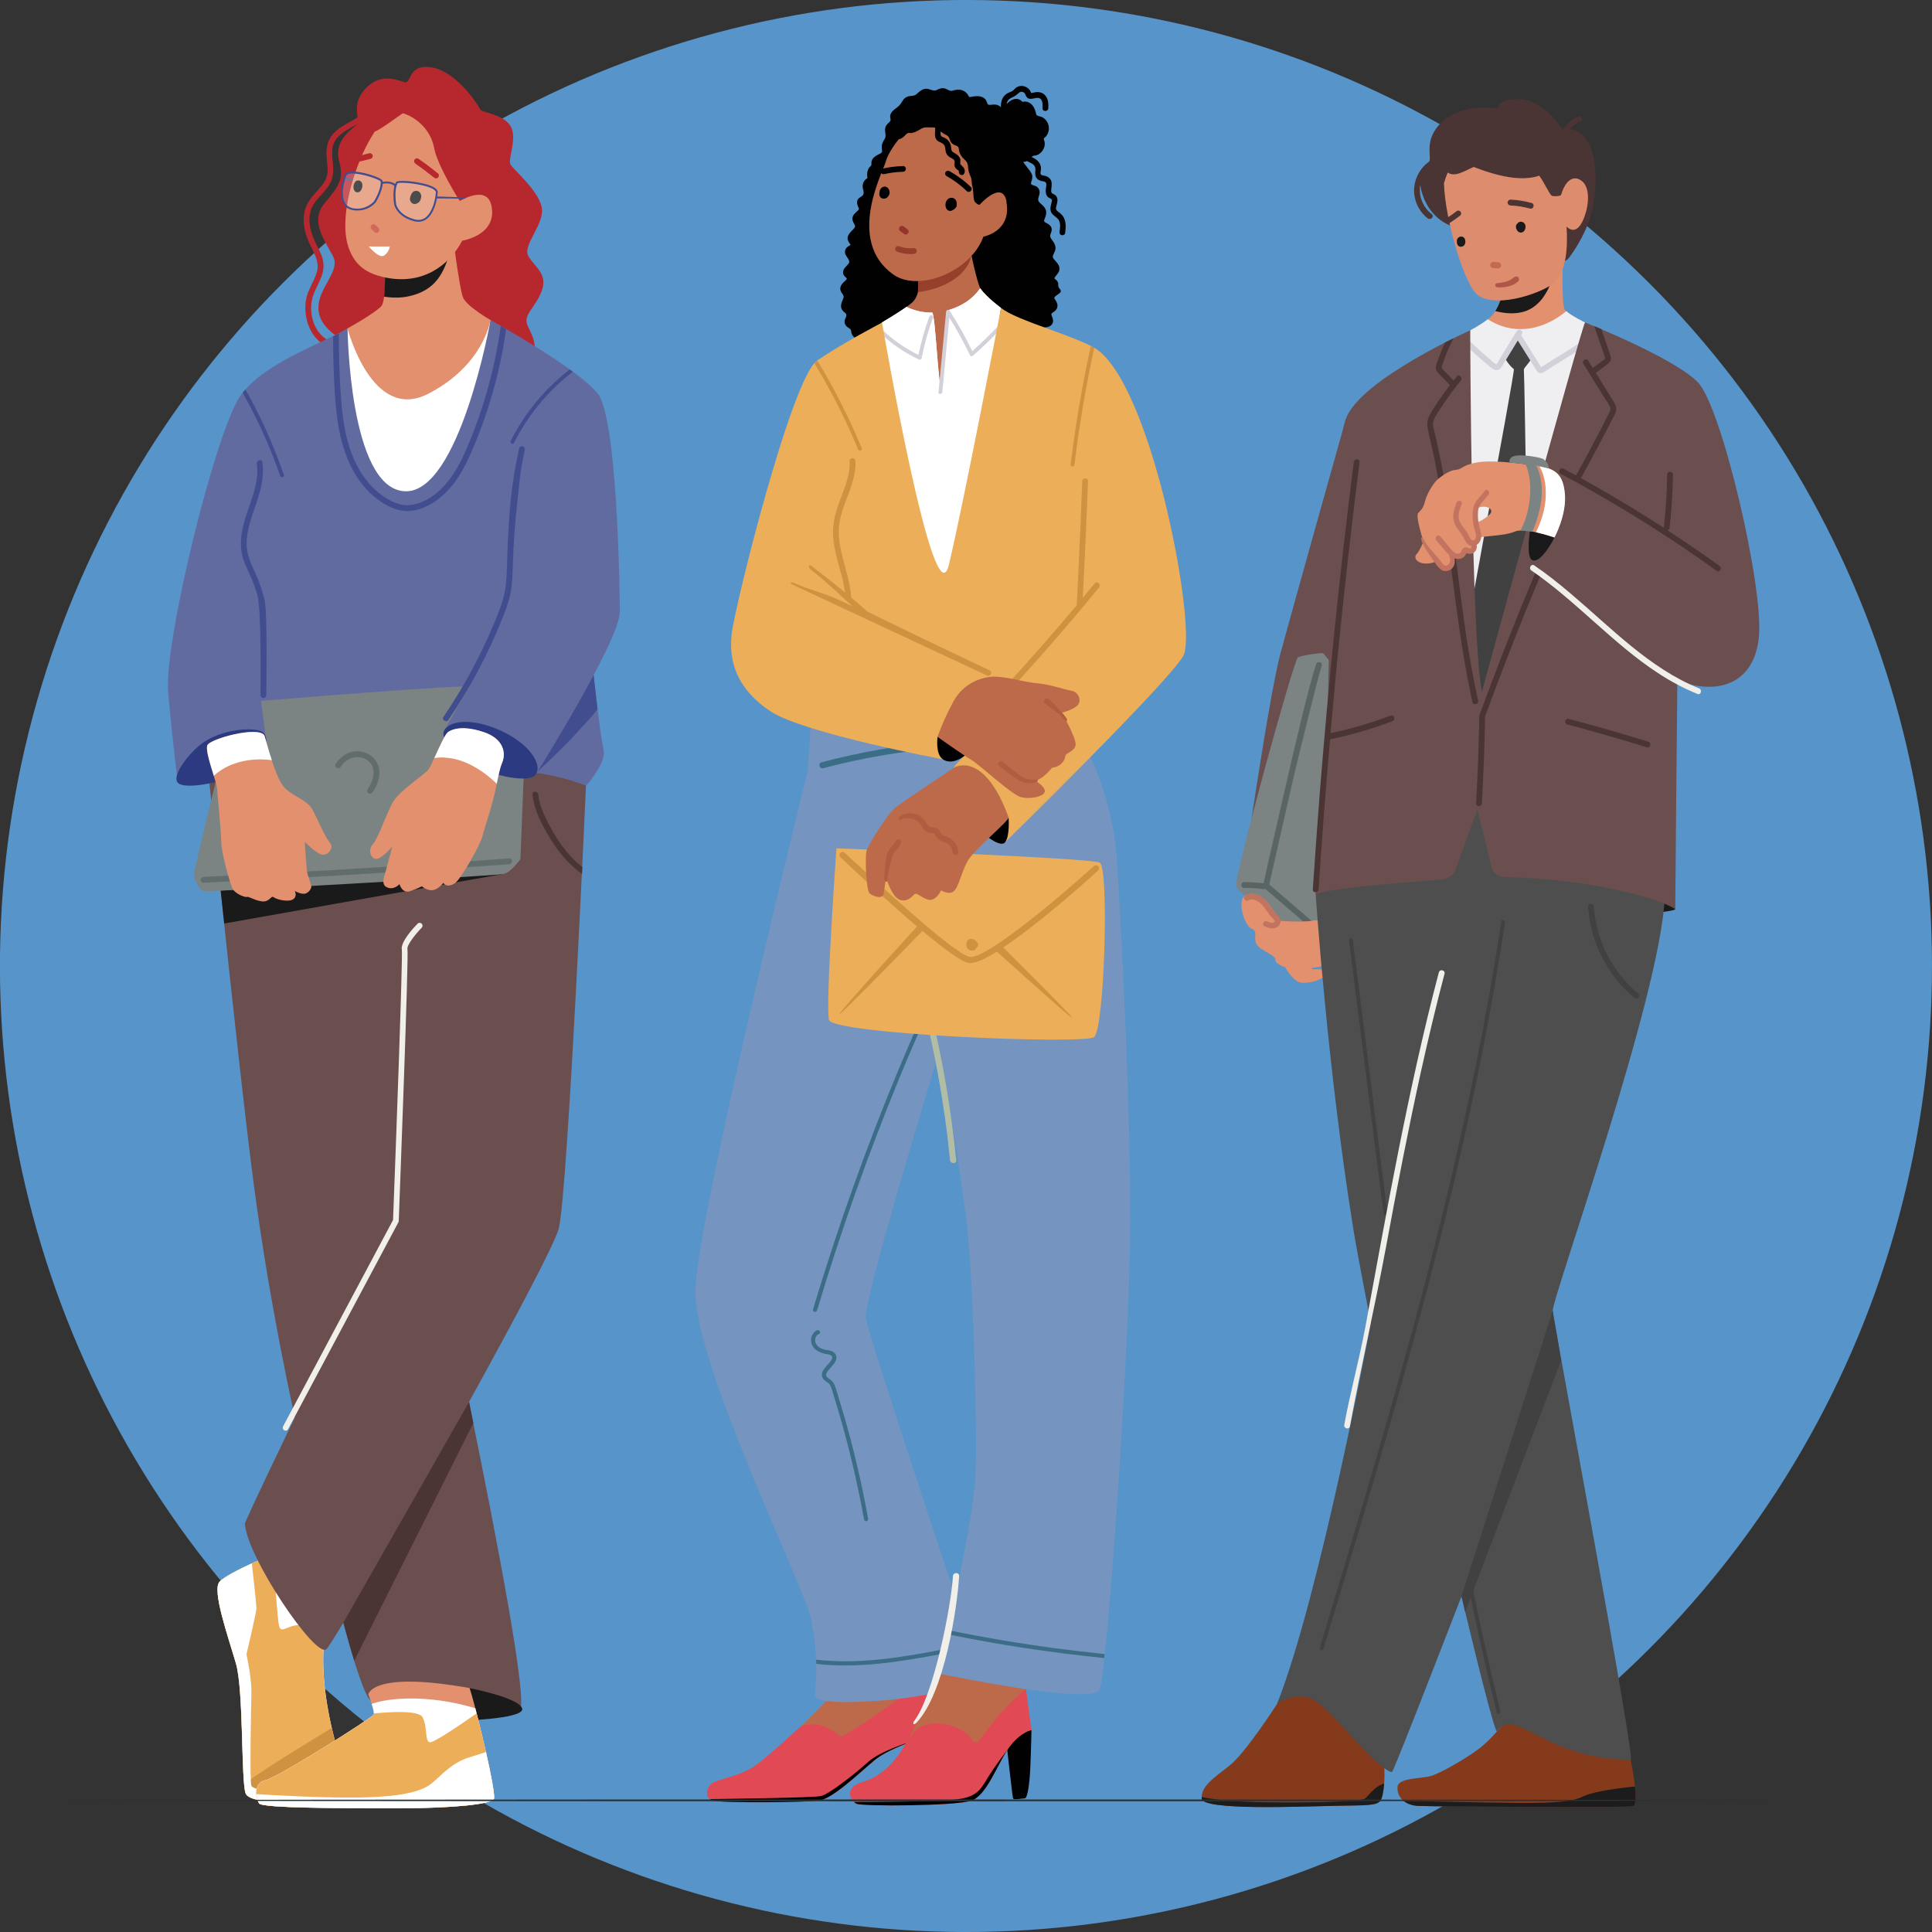 <?xml version="1.0" encoding="UTF-8"?>
<svg id="Layer_2" data-name="Layer 2" xmlns="http://www.w3.org/2000/svg" viewBox="0 0 231.02 231.02">
  <rect x="0" y="0" width="231.02" height="231.02" fill="#333333" stroke="none"/>
  <defs>
    <style>
      .cls-1 {
        opacity: .22;
      }

      .cls-2 {
        fill: #626ba0;
      }

      .cls-2, .cls-3, .cls-4, .cls-5, .cls-6, .cls-7, .cls-8, .cls-9, .cls-10, .cls-11, .cls-12, .cls-13, .cls-14, .cls-15, .cls-16, .cls-17, .cls-18, .cls-19, .cls-20, .cls-21, .cls-22, .cls-23, .cls-24, .cls-25, .cls-26, .cls-27, .cls-28, .cls-29, .cls-30, .cls-31, .cls-32, .cls-33, .cls-34, .cls-35, .cls-36, .cls-37, .cls-38, .cls-39, .cls-40 {
        stroke-width: 0px;
      }

      .cls-3 {
        fill: #4a3434;
      }

      .cls-4 {
        fill: #616c6c;
      }

      .cls-5 {
        fill: #7595c0;
      }

      .cls-6 {
        fill: #4e4e4e;
      }

      .cls-7 {
        fill: #7b8383;
      }

      .cls-8 {
        fill: #263238;
      }

      .cls-9 {
        fill: #2c3b81;
      }

      .cls-10 {
        fill: #4b3434;
      }

      .cls-11 {
        fill: #963f2b;
      }

      .cls-12 {
        fill: #96332c;
      }

      .cls-13 {
        fill: #953e2b;
      }

      .cls-14 {
        fill: #3c6d87;
      }

      .cls-15 {
        fill: #596464;
      }

      .cls-16 {
        fill: #5794c9;
      }

      .cls-17 {
        fill: #1a1a1a;
      }

      .cls-18 {
        fill: #1c1c1c;
      }

      .cls-19 {
        fill: #414141;
      }

      .cls-20 {
        fill: #414d8e;
      }

      .cls-21 {
        fill: #d2685a;
      }

      .cls-22 {
        fill: #de8c6e;
      }

      .cls-23 {
        fill: #e2906e;
      }

      .cls-24 {
        fill: #e14954;
      }

      .cls-25 {
        fill: #d3d0da;
      }

      .cls-26 {
        fill: #bd6a4a;
      }

      .cls-27 {
        fill: #af5747;
      }

      .cls-28 {
        fill: #af5c41;
      }

      .cls-29 {
        fill: #b1bda4;
      }

      .cls-30 {
        fill: #ce9241;
      }

      .cls-31 {
        fill: #c36b51;
      }

      .cls-32 {
        fill: #c37461;
      }

      .cls-33 {
        fill: #b6282e;
      }

      .cls-34 {
        fill: #853a1c;
      }

      .cls-35 {
        fill: #6b4f4f;
      }

      .cls-36 {
        fill: #fff;
      }

      .cls-37 {
        fill: #efeff1;
      }

      .cls-38 {
        fill: #edae59;
      }

      .cls-39 {
        fill: #f0efe9;
      }

      .cls-40 {
        fill: #010101;
      }
    </style>
  </defs>
  <g id="Layer_1-2" data-name="Layer 1">
    <circle class="cls-16" cx="115.51" cy="115.51" r="115.51" transform="translate(-47.85 115.51) rotate(-45)"/>
    <g>
      <path class="cls-36" d="m31.7,186.24s-4.5,1.88-5.44,2.89c-.94,1.02,1.01,6.52,1.96,9.79.94,3.27.59,14.18,1.17,15.56.58,1.38,8.06,1.31,10.74.8s1.28-3.12.93-3.92c-.35-.8-2.82-8.13-2.35-14.51l4.17-7.76-7.38-7.71-3.8,4.86Z"/>
      <path class="cls-38" d="m38.71,196.85l.55-1.03c-.66-.52-1.53-1.07-2.51-1.36-2.11-.63-3.05,1.1-3.37,0-.23-.8-.42-5.59-.96-9.14l-.73.93s-4.5,1.88-5.44,2.89c-.94,1.02,1.01,6.52,1.96,9.79.94,3.27.59,14.18,1.17,15.56s8.06,1.31,10.74.8,1.28-3.12.93-3.92c-.35-.8-2.82-8.13-2.35-14.51Z"/>
      <path class="cls-30" d="m39.67,206.62c-3.53,2.17-7.1,4.3-10.49,6.68.05.56.12.97.2,1.17.58,1.38,8.06,1.31,10.74.8s1.28-3.12.93-3.92c-.17-.38-.81-2.22-1.39-4.74Z"/>
      <path class="cls-36" d="m35.9,214.37c-4.42-.12-5.63-.47-5.84-.83-.21-.35-.05-9.14,0-11.02.05-1.88-.59-4.7-.59-4.7,0,0,1.17-4.93,1.19-5.48.01-.55-.55-5.4-.55-5.4-1.39.64-3.28,1.57-3.85,2.19-.94,1.02,1.01,6.52,1.96,9.79.94,3.27.59,14.18,1.17,15.56s8.06,1.31,10.74.8c1.03-.2,1.46-.7,1.57-1.3-1.16.21-3.14.46-5.8.39Z"/>
    </g>
    <path class="cls-35" d="m70.08,93.95l-.32-5.96-45.5-4.54h-.27s4.44,43.75,6.34,58.05c.82,6.19,2.21,15.42,4.92,28-5.36,11.1-5.97,12.66-5.97,12.66.21,3.99,8.48,16.21,9.75,15.04.19-.18.92-1.32,2.02-3.16,1.42,5.25,2.6,8.79,3.26,9.27,2.62,1.88,15.87,2.11,17.82,1.17,1.1-.53-2.6-19.95-6.05-36.84,5.48-9.92,10.27-18.94,10.73-20.72,1.09-4.23,3.26-52.97,3.26-52.97Z"/>
    <polygon class="cls-17" points="26.81 110.43 60.24 104.49 26.39 106.49 26.81 110.43"/>
    <path class="cls-3" d="m42.36,198.59l14.24-28.43c-.17-.84-.34-1.68-.51-2.52l-15.03,26.39c.46,1.72.9,3.25,1.3,4.55Z"/>
    <path class="cls-39" d="m34.15,171.07c-.05,0-.11-.01-.16-.04-.17-.09-.23-.3-.14-.47l13.15-24.68c.34-8.77,1.17-31.43,1.05-32.31-.19-.92,1.39-2.62,1.88-3.12.13-.14.35-.14.49,0,.14.13.14.35,0,.49-.88.9-1.78,2.13-1.7,2.51.17.84-.92,29.31-1.04,32.55,0,.05-.02.1-.04.15l-13.19,24.74c-.06.12-.18.18-.3.18Z"/>
    <g>
      <path class="cls-17" d="m54.55,205.77l1.61-3.91s5.94,1.15,6.28,2.44c.34,1.29-7.89,1.48-7.89,1.48Z"/>
      <path class="cls-23" d="m44.05,202.62s.78,2.03.64,2.39c-.13.36-11.54,7.58-12.99,7.87-1.45.29-1.09,2.18-.73,2.76.36.58,10.09.58,16.76.58s10.96-.51,11.32-1.09c.36-.58-2.18-11.18-2.9-13.28-11.76-2.1-12.11.77-12.11.77Z"/>
      <path class="cls-36" d="m51.87,203.25c-1.56-.17-3.14-.21-4.71-.06-.92.09-1.84.25-2.72.55.17.54.32,1.1.25,1.27-.13.36-11.54,7.58-12.99,7.87-1.45.29-1.09,2.18-.73,2.76.36.58,10.09.58,16.76.58s10.96-.51,11.32-1.09c.28-.45-1.2-7-2.21-10.86-1.63-.49-3.3-.84-4.98-1.02Z"/>
      <path class="cls-38" d="m51.39,208.33c-.63-.15-.24-1.81-.86-2.99-.46-.86-3.97-.64-5.83-.45,0,.05,0,.1-.01.13-.13.36-11.54,7.58-12.99,7.87-1.45.29-1.09,2.18-.73,2.76.36.58,10.09.58,16.76.58s10.96-.51,11.32-1.09c.27-.43-1.06-6.37-2.06-10.26-1.95,1.37-5.18,3.56-5.61,3.46Z"/>
      <path class="cls-36" d="m59.06,215.13c.17-.28-.31-2.82-.94-5.63-.66.21-1.37.44-2.02.64-2.04.62-3.4,2.2-4.08,2.76-.68.56-1.71,1.95-9.14,2.04-4.41.05-10.23-.27-12.22-.41.03.45.17.88.32,1.11.36.58,10.09.58,16.76.58s10.96-.51,11.32-1.09Z"/>
    </g>
    <path class="cls-3" d="m65.37,98.06c-.47-.97-.9-1.98-1.01-3.06-.05-.44-.74-.44-.69,0,.2,1.88,1.15,3.68,2.13,5.28.91,1.49,2.03,2.87,3.41,3.94.13.1.26.19.39.28,0-.28.03-.55.04-.83-1.86-1.43-3.25-3.52-4.26-5.61Z"/>
    <g>
      <path class="cls-33" d="m42.51,41.38s-4-1.4-4.4-4.1c-.39-2.7,2.71-4.75,1.71-6.65s-2.74-4.15-1.08-6.23c1.66-2.08,2.45-2.8,1.82-5.09-.63-2.29,1.12-3.56,1.94-4.27.83-.71-.71-2.29,1.12-4.35,1.84-2.06,3.86-1.11,4.75-.87.89.24.34-2.29,3.34-1.74s5.54,4.59,5.7,4.99c.16.4,2.74.55,3.62,1.98.89,1.42-.33,3.96,0,4.59.33.63,3.24,3.01,3.73,5.06.48,2.06-2.37,4.6-1.57,5.94.79,1.34,2.36,2.13,1.57,4.19-.78,2.06-2.29,2.78-1.65,4.16s1.64,2.93-.37,5.2c-2.01,2.27-5.71.27-7.39.82-1.68.55-3.35,3.11-5.85,2.76-2.5-.35-1.75-2.31-3.25-2.76s-3.31.34-3.75-3.62Z"/>
      <path class="cls-33" d="m44.18,12.69c-.99,1.6-3.11,1.94-4.33,3.3-.77.86-.89,1.9-.78,3.02.06.63.18,1.3.04,1.93-.11.54-.42,1-.77,1.42-.76.89-1.63,1.67-1.91,2.86-.3,1.25-.01,2.56.49,3.71.51,1.18,1.36,2.28.96,3.63-.33,1.13-1.07,2.07-1.28,3.25-.38,2.16.47,4.68,2.56,5.64.4.18.75-.41.35-.6-1.76-.81-2.52-2.88-2.26-4.72.16-1.14.83-2.06,1.21-3.12.21-.57.28-1.17.18-1.77-.11-.63-.41-1.22-.7-1.79-.56-1.09-1.02-2.24-.93-3.5.04-.6.24-1.17.58-1.67.31-.45.71-.84,1.07-1.25.35-.39.69-.81.9-1.29.25-.56.31-1.16.28-1.77-.06-1.11-.38-2.29.31-3.27.55-.79,1.49-1.24,2.3-1.71.89-.51,1.78-1.08,2.33-1.97.23-.38-.36-.73-.6-.35Z"/>
      <path class="cls-2" d="m70.68,77.83s1.04,10.12,1.48,11.73c.44,1.61-2.07,4.39-2.07,4.39,0,0-5.49-2.36-12.59-1.76-7.1.59-24.45,1.76-24.45,1.76,0,0,14.37-14.93,14.82-15.08.44-.15,22.82-1.04,22.82-1.04Z"/>
      <path class="cls-20" d="m64.29,92.25c1.07-.95,3.61-3.43,4.56-4.5,1.19-1.33,1.66-1.72,2.6-2.95-.35-2.86-.68-6.03-.76-6.8-.35.81-.73,1.61-1.11,2.41-1.51,3.13-4.42,8.46-5.29,11.84Z"/>
      <path class="cls-7" d="m28.14,84.15s-5.06,19.91-4.95,20.57c.11.66.77,1.7,1.1,1.84s35.06-1.84,35.95-2.06c.89-.22,1.99-1.76,1.99-1.76,0,0,.8-20.68.95-22,.15-1.32-34.4.88-35.04,3.41Z"/>
      <path class="cls-4" d="m60.9,102.65c-4.76.35-9.52.67-14.28.97-4.74.3-9.49.58-14.23.83-2.69.14-5.37.28-8.06.41-.44.02-.44.71,0,.69,4.77-.23,9.53-.48,14.29-.76,4.74-.27,9.49-.57,14.23-.89,2.68-.18,5.37-.37,8.05-.56.44-.03.44-.72,0-.69Z"/>
      <path class="cls-4" d="m45,91.07c-.67-1.08-2.09-1.52-3.26-1.06-.67.26-1.22.73-1.6,1.34-.23.38.36.73.6.35.66-1.08,2.1-1.57,3.19-.8,1.21.86.74,2.48.02,3.49-.11.15-.03.38.12.47.17.1.36.03.47-.12.74-1.03,1.18-2.51.47-3.68Z"/>
      <polygon class="cls-36" points="38.11 56.64 40.09 41.13 41.55 39.27 58.65 38.28 58.65 49.59 56.09 62.28 38.11 56.64"/>
      <path class="cls-23" d="m41.55,39.27s3.08-1.69,4.02-2.63.29-9.85.29-9.85h8.11s.94,7.75,1.41,8.81c.47,1.06,3.27,2.67,3.27,2.67,0,0-.8,5.43-7.5,8.84s-9.6-7.85-9.6-7.85Z"/>
      <path class="cls-17" d="m45.94,35.48c.86.12,1.9.18,2.93-.05,3.38-.73,4.25-3,4.94-5.31.11-.36.31-.68.44-1.02-.17-1.31-.29-2.29-.29-2.29h-8.11s.39,5.54.08,8.68Z"/>
      <path class="cls-2" d="m21.26,93.6s-.6-4.73-1.15-10.78c-.55-6.05,5.77-31.63,8.7-35.59s9.81-6.16,12.75-7.97c0,0,.18,19.04,6.78,19.48,6.6.44,10.32-20.47,10.32-20.47,0,0,10.51,5.83,12.82,8.8,2.31,2.97,2.62,22.83,2.64,26.07.02,3.42-10.08,19.52-10.08,19.52l-10.79-5.52s2.53-4.54,2.84-4.98c.32-.44-24.87,1.65-24.87,1.65l.61,4.88-10.57,4.9Z"/>
      <path class="cls-9" d="m31.67,89.45s.53-1.31-.27-1.92c-.68-.51-4.2-.56-6.86,1.1-1.75,1.09-4.09,4.12-3.28,4.97s5.14,0,7.28-1.03c2.14-1.03,3.13-3.13,3.13-3.13Z"/>
      <path class="cls-9" d="m54.42,89.66s-2.07-1.46-1.18-2.51c.89-1.05,3.29-1.16,6.13,0,3.98,1.62,5.59,4.36,4.65,5.52-.94,1.16-7.34-.13-9.61-3.01Z"/>
      <path class="cls-23" d="m53.56,87.57s1.16-1.05,4.23-.03c2.39.79,2.79,2.49,2.21,3.78-.19.41-.39,1.32-.6,2.42-.44,2.35-1.54,5.49-1.7,6.21-.23,1.05-2.57,5.12-3.25,5.62-.67.5-1.26.34-1.43,0,0,0-.6.78-1.27.87-.67.09-1.31-.46-1.31-.46,0,0-.49.28-1.43.59-.94.3-1.24-.85-1.24-.85,0,0-.58.67-1.34.44-.76-.22-.64-.9-.42-1.61.22-.71.89-3.31.89-3.31,0,0-.98,1.16-1.7,1.43-.71.27-1.34-.89-.63-1.7.71-.8,1.61-3.66,2.41-5.05s3.8-3.31,4.24-3.89c.45-.58,1.75-3.99,2.33-4.47Z"/>
      <path class="cls-23" d="m31.62,87.97c.07.13,1.25,4.87,2.28,6.07,1.03,1.21,2.81,1.54,3.48,2.8.67,1.26,1.52,3.32,2.05,3.9s-.09,1.47-.8,1.47-2.19-1.56-2.19-1.56c0,0,.2,3.53.34,3.88.13.36.4,1.23.44,1.41.04.18-.13.66-.62.88-.49.22-1.35-.28-1.35-.28,0,0,.35.66-.23,1.01s-1.98,0-2.29-.26c-.31-.27-.47.56-1.32.5-.85-.06-1.69-.63-1.87-.54-.18.09-1.34-.32-1.7-.94-.36-.62-1.38-4.46-1.38-5.58s-.47-5.81-.52-6.52c-.04-.71-1.47-4.29-1.16-5.09.31-.8,6.21-2.37,6.83-1.16Z"/>
      <path class="cls-36" d="m53.13,90.59c1.89.08,3.65.98,5.12,2.12.4.31.78.65,1.15,1.01.21-1.09.42-2.01.6-2.42.59-1.29.19-2.99-2.21-3.78-3.07-1.02-4.23.03-4.23.03-.38.32-1.07,1.89-1.63,3.1.39-.07.79-.09,1.19-.07Z"/>
      <path class="cls-36" d="m26.08,92.34c1.41-1.06,3.23-1.53,4.98-1.54.48,0,.96.03,1.44.1-.48-1.47-.84-2.86-.87-2.93-.63-1.21-6.52.36-6.83,1.16-.21.54.36,2.3.77,3.63.17-.15.34-.3.52-.43Z"/>
      <path class="cls-20" d="m31.62,71.66c-.19-.75-.42-1.49-.7-2.21-.28-.72-.63-1.41-.92-2.12-.27-.66-.47-1.34-.5-2.05-.03-.64.04-1.27.17-1.89.27-1.29.76-2.53,1.16-3.78.45-1.41.76-2.87.55-4.35-.06-.44-.73-.25-.67.18.37,2.61-1.09,5.08-1.66,7.55-.29,1.27-.37,2.58.03,3.83.23.73.58,1.42.89,2.12.31.71.58,1.45.8,2.19.49,1.66.38,10.27.38,12,0,.44.69.44.69,0,0-1.54.16-9.97-.22-11.47Z"/>
      <path class="cls-20" d="m62.08,53.6c-1.02,4.64-1.21,7.81-1.41,12.56-.05,1.19-.04,2.38-.16,3.56-.11,1.17-.43,2.28-.85,3.37-.8,2.1-1.74,4.15-2.77,6.14-1.16,2.24-2.45,4.41-3.87,6.5-.25.37.35.71.6.35,2.53-3.73,4.67-7.73,6.36-11.91.43-1.06.85-2.13,1.07-3.26.22-1.16.24-2.34.28-3.51.07-2.4.24-4.79.51-7.17.31-2.69.33-3.79.91-6.44.09-.43-.57-.62-.67-.18Z"/>
      <path class="cls-20" d="m59.88,38.98c-.38,2.77-.97,5.52-1.76,8.21-.51,1.73-1.1,3.44-1.77,5.12-.65,1.62-1.35,3.25-2.36,4.69-.89,1.27-2.07,2.4-3.51,3.01-.81.34-1.7.52-2.56.32-.76-.18-1.47-.56-2.1-1-2.65-1.82-3.99-4.95-4.58-8.01-.34-1.78-.47-3.59-.57-5.39-.1-1.91-.16-3.82-.15-5.74,0-.11,0-.22,0-.33-.22.11-.45.23-.69.35,0,1.53.03,3.06.09,4.59.08,1.91.19,3.83.48,5.72.49,3.26,1.69,6.6,4.27,8.8,1.24,1.05,2.86,1.97,4.54,1.76,1.65-.21,3.15-1.18,4.28-2.37,1.22-1.27,2.07-2.83,2.78-4.43.76-1.71,1.43-3.47,2.01-5.26,1.03-3.15,1.78-6.38,2.24-9.66-.23-.14-.45-.26-.64-.37Z"/>
      <path class="cls-20" d="m29.02,46.97c1.11,1.97,2.12,4.01,3,6.09.54,1.26,1.03,2.54,1.48,3.84.1.28.54.16.44-.12-1.22-3.51-2.74-6.96-4.59-10.21-.12.13-.23.26-.33.4Z"/>
      <path class="cls-20" d="m68.5,44.46c-.13-.09-.25-.19-.38-.28-1.89,1.46-3.57,3.19-4.98,5.13-.78,1.08-1.47,2.22-2.07,3.41-.13.26.26.5.4.23,1.66-3.32,4.09-6.24,7.03-8.5Z"/>
      <rect class="cls-20" x="42.06" y="20.52" width=".23" height="2.01" transform="translate(13.27 59.02) rotate(-79.41)"/>
      <path class="cls-23" d="m58.74,24.52c-.55-2.45-3.75-.49-3.75-.49-.08-.04-2.68-4.25-3.06-6.26-.61-3.25-3.56-4.2-3.75-4.23-.25.12-2.67,1.97-3.38,2.2-.48.76-.99,1.66-1.43,2.64-1.84,4.13-2.61,8.62-1.69,11.22.69,1.96,1.92,3.06,4.34,3.57,4.44.94,7.63-1.33,9.25-4.39,0,0,4.29-.66,3.48-4.26Z"/>
      <path class="cls-17" d="m50.29,23.15c-.15-.33-.58-.43-.88-.22-.16.11-.39.53-.39.89,0,.11.03.2.09.29.05.08.12.16.2.21.17.11.39.1.57,0,.13-.07.26-.15.33-.28.07-.12.12-.31.15-.45.04-.18,0-.27-.07-.44Z"/>
      <path class="cls-17" d="m43.33,22.21s0-.02,0-.03c0-.02,0-.05,0-.07,0-.05,0-.1-.02-.15-.03-.09-.08-.19-.15-.25-.11-.1-.24-.15-.38-.13-.11.01-.21.06-.29.15-.05.05-.09.12-.12.18-.03.07-.06.14-.08.22-.03.16-.03.31,0,.46.02.1.07.2.14.27.08.09.21.15.33.14.21,0,.38-.15.46-.34.02-.03.03-.07.04-.1.04-.09.06-.18.07-.28,0-.02,0-.03,0-.05Z"/>
      <path class="cls-33" d="m52.38,20.75c-.76-.62-1.54-1.21-2.35-1.77-.15-.11-.38-.03-.47.12-.1.17-.03.37.12.47.76.53,1.49,1.08,2.21,1.66.14.12.35.14.49,0,.12-.12.14-.37,0-.49Z"/>
      <path class="cls-33" d="m44.56,18.57c-.06-.18-.24-.29-.42-.24-.39.1-.79.2-1.18.3-.17.04-.3.25-.24.42.06.18.24.29.42.24.39-.1.79-.2,1.18-.3.17-.04.3-.25.24-.42Z"/>
      <path class="cls-21" d="m45.34,27.41c-.02-.06-.05-.11-.09-.15l-.35-.35s-.07-.06-.11-.07c-.04-.02-.09-.03-.13-.03-.05,0-.09,0-.13.03-.04.01-.08.04-.11.07-.06.07-.11.15-.1.24,0,.03,0,.06.01.09.02.06.05.11.09.15.12.12.24.23.35.35.03.03.07.06.11.07.04.02.09.03.13.03.05,0,.09,0,.13-.03.04-.01.08-.04.11-.07.06-.07.11-.15.1-.24,0-.03,0-.06-.01-.09Z"/>
      <path class="cls-36" d="m44.09,29.47h2.52s-.06.65-.67,1.08c-.6.43-1.85-1.08-1.85-1.08Z"/>
      <g>
        <g class="cls-1">
          <path class="cls-36" d="m47.25,24.39s.24,1.4,2.29,1.94c2.06.55,2.64-2.38,2.69-3.35.04-.97-4.59-1.49-4.78-1.14-.46.86-.19,2.55-.19,2.55Z"/>
        </g>
        <g class="cls-1">
          <path class="cls-36" d="m44.84,24.11s-.89,1.15-2.54.92c-2.11-.29-1.31-3.17-.98-4.09.33-.91,4.28.34,4.32.74.1.97-.8,2.43-.8,2.43Z"/>
        </g>
        <path class="cls-20" d="m50.03,26.52c-.17,0-.34-.02-.52-.07-2.1-.56-2.37-1.97-2.38-2.03h0c-.01-.07-.27-1.74.21-2.62.19-.35,2.35-.11,3.56.22.97.27,1.46.6,1.44.97-.03.64-.32,2.46-1.34,3.21-.29.21-.62.32-.97.32Zm-2.67-2.14c.01.06.26,1.33,2.21,1.85.49.13.93.06,1.3-.21.84-.62,1.21-2.19,1.25-3.03,0-.17-.23-.33-.44-.44-1.21-.61-3.92-.81-4.14-.63-.43.8-.18,2.42-.17,2.46Z"/>
        <path class="cls-20" d="m42.73,25.17c-.14,0-.29,0-.45-.03-.56-.08-.98-.34-1.23-.79-.57-1.02-.14-2.77.16-3.45.16-.37.74-.47,1.74-.32,1.08.17,2.77.71,2.81,1.09.1,1-.78,2.44-.81,2.5h0c-.03.05-.79,1-2.2,1Zm-.55-4.43s-.03,0-.04,0c-.28,0-.63.05-.72.25-.28.65-.7,2.31-.17,3.25.21.38.57.61,1.06.68,1.51.21,2.37-.79,2.43-.87.06-.1.87-1.46.78-2.35-.1-.21-2.08-.95-3.34-.95Z"/>
        <path class="cls-20" d="m47.24,22.29c-.65-.58-1.55-.29-1.56-.28l-.07-.22s1.04-.34,1.79.33l-.15.17Z"/>
        <polygon class="cls-20" points="55.51 23.76 52.16 23.72 52.16 23.49 55.84 23.61 55.51 23.76"/>
      </g>
    </g>
    <g>
      <path class="cls-40" d="m111.85,206.88s-.07,3.06-.15,4.7c-.08,1.64-.32,3.46-.65,3.46s-1.31.23-1.4,0c-.09-.23-.86-6.75-.86-6.75,0,0,2.21-2.27,3.06-1.4Z"/>
      <path class="cls-26" d="m99.05,196.53s.24,5.71-.01,6.47c-.25.76-7.17,7.15-8.94,8.28-1.76,1.13-3.95,1.44-4.78,1.86s-1.18,1.86-.06,2.17,11.04.22,12.69,0c1.65-.22,4.89-3.38,6.66-4.85,1.77-1.48,6.66-3.01,7.25-3.25.59-.24-1.06-6.64-1.65-7.52-.59-.89-1.81-5.19-1.81-5.19l-9.34,2.04Z"/>
      <path class="cls-24" d="m100.78,207.56c-.18.1-.41.07-.56-.07-1.21-1.19-3.15-1.72-4.63-.92-2.1,1.96-4.55,4.1-5.5,4.71-1.76,1.13-3.95,1.44-4.78,1.86s-1.18,1.86-.06,2.17c1.12.31,11.04.22,12.69,0,1.65-.22,4.89-3.38,6.66-4.85,1.77-1.48,6.66-3.01,7.25-3.25.47-.19-.49-4.32-1.19-6.42-3.24,2.33-6.39,4.8-9.87,6.78Z"/>
      <path class="cls-40" d="m103.77,210.72c-1.54,1.39-4.6,3.8-5.59,4.04-.89.21-11.23.34-13.28.37.1.07.21.13.35.17,1.12.31,11.04.22,12.69,0,1.65-.22,4.89-3.38,6.66-4.85.92-.77,2.7-1.56,4.26-2.17h0s-3.55,1.06-5.1,2.44Z"/>
    </g>
    <g>
      <path class="cls-40" d="m123.34,206.88s-.07,3.06-.15,4.7c-.08,1.64-.32,3.46-.65,3.46-.33,0-1.31.23-1.4,0s-.78-6.55-.78-6.55c0,0,2.13-2.47,2.98-1.6Z"/>
      <path class="cls-26" d="m111.04,202.59s-1.75,4.69-3.57,7.21c-1.73,2.4-3.49,3.05-4.39,3.31-2.2.63-1.38,2.25-.65,2.58.72.32,11.74.27,13.69-.37s3.25-4.75,4.63-6.52c1.38-1.77,2.59-1.93,2.59-1.93,0,0-.71-4.68-.79-6.29-.08-1.61-9.99-.42-9.99-.42l-1.52,2.42Z"/>
      <path class="cls-24" d="m120.42,204.05c-1.21,1.27-2.31,2.65-3.32,4.08-.2.28-.6.31-.79,0-.32-.51-.78-.91-1.3-1.22-1.76-1.06-4.8-1.37-6.04.63-.06.1-.14.16-.23.19-.4.75-.83,1.47-1.26,2.07-1.73,2.4-3.49,3.05-4.39,3.31-2.2.63-1.38,2.25-.65,2.58.72.32,11.74.27,13.69-.37s3.25-4.75,4.63-6.52c1.38-1.77,2.58-1.93,2.58-1.93,0,0-.44-2.88-.66-4.9-.81.63-1.56,1.35-2.25,2.07Z"/>
      <path class="cls-40" d="m117.82,213.04c-.96,1.66-1.87,2.05-4.68,2.24-2.36.15-8.96.19-11.02.19.1.1.21.17.32.22.72.32,11.74.27,13.69-.37,1.8-.59,3.05-4.14,4.32-6.07,0,0-1.66,2.13-2.62,3.79Z"/>
    </g>
    <g>
      <path class="cls-5" d="m133.63,104.14c-.29-8.71-3.78-14.64-3.78-14.64l.38-4.84s-2.34-1.3-13.83-1.13c-11.49.17-19.45,3.08-19.45,3.08l-.38,5.62s-13.43,54.19-13.43,62.28c0,8.79,13.26,35.84,13.83,39.01.87,4.8.7,6.8.45,9.07-.13,1.17,4.46,1,7.68.78,3.21-.23,5.94-.78,5.94-.78.9-1.27,1.51-2.42,1.51-2.42,0,0,17.96,3.78,18.91,1.89.95-1.89,3.64-41.56,3.69-55.37.06-17.21-1.51-42.55-1.51-42.55Zm-16.99,72.39c-.25,4.54-2.4,14.37-2.4,14.37,0,0-10.36-31.11-10.71-33.25-.35-2.14,8.82-32.02,8.82-32.02,0,0,2.53,13.95,3.3,21.17.77,7.23,1.24,25.18.98,29.72Z"/>
      <path class="cls-29" d="m114.34,138.72c-.61-6.08-1.64-12.11-3.1-18.05-.42-1.7-.87-3.38-1.35-5.06-.13-.46-.85-.26-.71.2,1.69,5.84,2.96,11.79,3.81,17.81.24,1.7.44,3.4.61,5.11.05.47.79.47.74,0Z"/>
      <path class="cls-14" d="m129.35,89.06c-4.05-.51-8.13-.72-12.2-.61-4.07.1-8.13.51-12.14,1.21-2.28.4-4.54.9-6.77,1.49-.46.12-.27.84.2.71,3.93-1.04,7.93-1.78,11.97-2.22,4.01-.43,8.06-.57,12.09-.4,2.29.09,4.58.29,6.85.57.47.06.47-.68,0-.74Z"/>
      <path class="cls-14" d="m110.38,121.07c-2,4.5-3.89,9.04-5.67,13.63-1.77,4.59-3.44,9.22-4.98,13.89-.87,2.65-1.71,5.3-2.51,7.97-.09.31.39.44.48.13,1.41-4.69,2.93-9.35,4.56-13.97,1.64-4.62,3.39-9.2,5.25-13.73,1.06-2.57,2.16-5.13,3.29-7.68.13-.29-.3-.54-.43-.25Z"/>
      <path class="cls-14" d="m101.03,169.65c-.28-.98-.57-1.95-.87-2.92-.13-.42-.24-.87-.44-1.27-.19-.37-.47-.51-.78-.76-.42-.34.1-.83.34-1.11.29-.34.69-.72.73-1.2.02-.28-.11-.54-.33-.7-.34-.26-.8-.22-1.19-.34-.42-.12-.85-.39-.98-.83-.13-.4.04-.85.43-1.02.29-.13.04-.55-.25-.43-.63.28-.85,1.07-.62,1.68.3.77,1.08,1.05,1.82,1.17.26.04.67.12.62.47-.03.22-.22.43-.36.59-.31.37-.74.74-.85,1.23-.05.23-.01.46.12.65.22.32.63.41.83.76.24.42.34.95.49,1.41.15.49.3.99.45,1.49.61,2.04,1.16,4.1,1.66,6.18.56,2.33,1.05,4.67,1.48,7.02.06.31.53.18.48-.13-.73-4.02-1.65-8.01-2.77-11.94Z"/>
      <path class="cls-14" d="m132.08,197.78c-4.05-.41-8.08-.94-12.09-1.62-2.19-.37-4.37-.77-6.54-1.22-.31-.06-.44.41-.13.48,6.18,1.27,12.43,2.21,18.71,2.84.02-.16.03-.32.05-.49Z"/>
      <path class="cls-14" d="m112.55,197.78c.31-.06.18-.54-.13-.48-4.88.93-9.86,1.73-14.83,1.16,0,.17.01.33.02.5,5.01.57,10.03-.25,14.94-1.18Z"/>
      <path class="cls-39" d="m113.95,188.45c-.22,3.7-2.3,14.23-4.61,17.3-.29.38-.09.6.23.26,3.36-3.49,4.89-13.73,5.12-17.55.03-.48-.71-.47-.74,0Z"/>
    </g>
    <g>
      <path class="cls-40" d="m126.74,25.47c-.14-.11-.36-.23-.44-.4-.08-.17,0-.37.04-.53.1-.37.2-.77-.05-1.1-.14-.18-.34-.21-.5-.35-.1-.09-.1-.22-.09-.35.01-.34.11-.68.02-1.03-.1-.38-.41-.6-.78-.69-.13-.03-.38-.03-.47-.15-.11-.14-.02-.44,0-.6.04-.53-.21-.94-.64-1.24-.15-.1-.31-.18-.47-.25.06-.06.12-.11.18-.14.09-.04.21-.03.31-.05.1-.02.2-.06.29-.11.19-.1.35-.24.48-.41.26-.34.37-.77.27-1.19-.02-.09-.1-.21-.08-.3.02-.08.18-.18.24-.24.15-.17.26-.38.32-.61.12-.46.02-.94-.27-1.32-.13-.17-.3-.31-.5-.41-.18-.09-.51-.1-.64-.24-.07-.08-.09-.24-.11-.34-.04-.13-.08-.25-.13-.37-.1-.24-.24-.46-.44-.63-.3-.25-.68-.33-1.03-.24-.15-.2-.38-.33-.66-.35-.47-.03-.91.27-1.22.61,0-.06.02-.12.04-.17.1-.32.3-.48.6-.61.32-.14.55-.3.8-.54.17-.16.37-.19.58-.08.25.13.22.42.41.61.23.24.56.18.85.11.29-.06.63-.13.84.13.22.29.18.71.17,1.05-.02.44.67.44.69,0,.02-.45.02-.94-.23-1.34-.23-.38-.61-.59-1.05-.59-.23,0-.46.06-.69.1,0,0-.06.02-.09.02,0,0,0,0,0-.01-.01-.04-.03-.08-.04-.12-.13-.34-.43-.58-.78-.68-.35-.1-.73-.03-1.02.2-.14.12-.25.27-.41.37-.18.11-.39.16-.58.27-.64.36-.79,1.01-.78,1.67-.08-.1-.19-.18-.33-.24-.16-.07-.33-.09-.51-.09-.19,0-.42.07-.61.03-.16-.04-.17-.17-.22-.3-.06-.17-.14-.33-.29-.46-.25-.22-.63-.28-.98-.27-.18,0-.37.04-.55.07-.07.01-.14.04-.21.03-.13,0-.12-.03-.17-.14-.16-.32-.43-.56-.81-.68-.41-.13-.73-.03-1.13.07-.35.09-.67-.26-1.02-.3-.2-.02-.39.02-.58.09-.18.07-.35.21-.56.19-.41-.04-.71-.28-1.14-.2-.34.07-.59.29-.83.5-.11.1-.23.21-.38.27-.18.07-.4.06-.59.09-.4.06-.68.28-.86.59-.18.31-.33.53-.63.76-.25.19-.53.37-.7.64-.08.12-.13.26-.14.4-.02.18.09.37.04.54-.04.13-.21.25-.31.35-.13.13-.23.27-.29.44-.14.39.06.78,0,1.17-.03.18-.16.33-.25.49-.1.19-.17.37-.19.58-.02.2,0,.39.04.58,0,.02,0,.04,0,.07,0,.21-.35.32-.5.4-.28.15-.56.32-.7.62-.04.09-.06.17-.08.27-.01.11.03.27-.02.37-.04.09-.16.17-.23.26-.07.09-.12.18-.16.29-.13.32-.12.67-.07,1.01-.34.15-.58.56-.57.98,0,.29.22.72.06.99-.13.23-.47.3-.62.54-.18.28-.11.58.01.87.04.1.13.22.09.33-.03.11-.16.2-.24.27-.17.16-.35.31-.45.53-.16.34-.04.65.14.95.11.2.16.3.02.49-.15.2-.35.35-.51.55-.15.18-.28.39-.3.63-.02.31.15.5.31.75.08.12.06.08-.05.15-.12.07-.24.14-.34.23-.2.2-.28.47-.21.75.1.38.71.82.4,1.21-.3.38-.81.7-.61,1.26.05.13.13.23.23.33.03.03.18.13.18.18,0,.15-.32.37-.41.46-.16.17-.31.36-.36.59-.07.33.1.58.28.84.2.28.07.48-.05.77-.12.29-.21.59-.11.9.05.15.14.27.25.38.09.1.25.18.31.3.13.22-.16.59-.18.83-.03.29.1.54.32.72.11.09.26.15.36.25.13.13.1.29.14.46.16.61.82.88,1.4.87.71-.01,1.36-.34,2.03-.54.34-.1.7-.18,1.05-.11.32.06.6.26.86.45.55.39,1.09.76,1.79.64.68-.11,1.24-.62,1.96-.53.58.07,1.11.4,1.6.69.51.29,1.03.6,1.6.74.76.18,1.45-.04,2.16-.31.81-.31,1.62-.47,2.49-.4.75.06,1.51.43,2.28.27.3-.06.56-.22.77-.43.2-.2.37-.51.62-.65.23-.13.46.07.67.16.28.12.59.14.85-.04.22-.15.32-.4.39-.64.05-.2.06-.52.2-.68.15-.16.48-.14.68-.18.27-.05.51-.18.64-.44.14-.27.05-.55-.05-.82-.04-.11-.12-.24-.06-.35.06-.11.27-.2.36-.28.21-.17.35-.4.35-.68,0-.31-.19-.57-.35-.83-.17-.26.5-.5.7-.77.2-.29-.29-.46-.26-.83.01-.16-.01-.33-.1-.47-.04-.07-.1-.13-.16-.19-.04-.04-.16-.09-.18-.14-.04-.12.13-.3.2-.38.11-.14.22-.27.3-.43.28-.61-.16-1.04-.53-1.46-.16-.18-.24-.32-.14-.55.14-.34.34-.61.27-1-.04-.26-.18-.49-.33-.7-.17-.24-.37-.46-.27-.76.11-.3.24-.57.09-.88-.12-.25-.35-.37-.58-.5-.08-.04-.21-.1-.25-.19-.05-.11.05-.28.09-.39.11-.3.21-.6.12-.92-.07-.26-.26-.47-.46-.66-.16-.15-.41-.32-.46-.55-.05-.26.13-.57.16-.83.04-.34-.1-.66-.41-.84-.13-.08-.56-.13-.61-.29-.04-.12.06-.33.09-.44.05-.19.08-.39.04-.59-.08-.34-.34-.61-.54-.88-.18-.24-.36-.48-.54-.71.06,0,.11-.01.17-.02.1-.02.19-.05.28-.09.12.06.24.11.36.17.38.18.69.4.66.85-.03.42-.09.84.27,1.15.13.11.3.17.46.22.14.03.37.04.48.14.19.17.05.62.03.83-.03.33,0,.68.24.93.12.12.37.17.46.3.08.11,0,.29-.02.41-.1.38-.21.77-.02,1.15.21.4.67.54.89.91.24.4.16.94.1,1.38-.03.19.05.37.24.42.16.05.4-.06.42-.24.12-.87.16-1.78-.6-2.38Z"/>
      <path class="cls-26" d="m105.46,38.57s2.83-1.66,3.65-2.43c1.42-1.33.73-5.24.13-7.38h6.54s1.03,5.17,1.52,5.89c.49.71,2.39,2.16,2.39,2.16,0,0-4.41,29.21-5.14,32.23-.73,3.02-3.94,1.69-7.54-10.3-3.6-11.98-1.54-20.17-1.54-20.17Z"/>
      <path class="cls-36" d="m117.21,34.46s-.01.02-.02.03c-.93,1.35-2.31,2.17-3.87,2.62-.25.07-.49,9.45-.74,9.5-.36.06-.75-9.23-1.12-9.23-1.06.01-2.11-.22-3.06-.68-1.15.82-2.95,1.87-2.95,1.87,0,0-2.06,8.18,1.54,20.17,3.6,11.98,6.81,13.31,7.54,10.3.73-3.02,5.14-32.23,5.14-32.23,0,0-1.6-1.14-2.48-2.35Z"/>
      <path class="cls-36" d="m117.21,34.46s-.01.02-.02.03c-.93,1.35-2.31,2.17-3.87,2.62-.25.07-.49,9.45-.74,9.5-.36.06-.75-9.23-1.12-9.23-1.06.01-2.11-.22-3.06-.68-1.15.82-2.95,1.87-2.95,1.87,0,0-2.06,8.18,1.54,20.17,3.6,11.98,6.81,13.31,7.54,10.3.73-3.02,5.14-32.23,5.14-32.23,0,0-1.6-1.14-2.48-2.35Z"/>
      <path class="cls-25" d="m119.5,38.83c-1.03,1.1-2.11,2.15-3.24,3.16-.8-1.66-1.7-3.27-2.7-4.83-.13-.2-.41-.11-.43.12-.3,3.2-.6,6.41-.91,9.61-.03.29.43.29.46,0,.28-2.97.56-5.94.84-8.91.91,1.45,1.73,2.95,2.47,4.5.07.14.26.14.36.05,1.21-1.06,2.37-2.19,3.47-3.37.2-.22-.12-.54-.33-.33Z"/>
      <path class="cls-25" d="m111.13,37.84c-.55,1.5-.98,3.03-1.31,4.6-1.6-.79-3.07-1.81-4.36-3.05-.21-.21-.54.12-.33.33,1.39,1.34,2.99,2.44,4.73,3.26.12.06.31.02.34-.14.33-1.66.79-3.28,1.37-4.87.1-.28-.34-.4-.44-.12Z"/>
      <path class="cls-11" d="m109.76,34.94c1-.13,1.98-.38,2.9-.77,1.04-.45,2.08-1.1,2.76-2.02.3-.41.63-.9.7-1.6-.23-1.17-.34-1.78-.34-1.78h-6.54c.38,1.35.61,4.12.52,6.18Z"/>
      <path class="cls-26" d="m120.36,24.09c-.52-2.64-3.21.38-3.21.38-.1.1-.55-.23-.62-.4-.13-.32-.13-.68-.15-1.03-.01-.34-.09-.65-.15-.99-.05-.28-.03-.62-.14-.87-.16-.36-.28-.67-.32-1.07-.03-.28-.03-.56-.21-.79-.14-.18-.33-.32-.48-.5-.19-.23-.34-.5-.4-.8-.01-.06,0-.5-.28-.58-.25-.08-.47-.17-.65-.39-.18-.22-.18-.51-.36-.72-.13-.17-.36-.23-.54-.34-.24-.15-.45-.33-.66-.52-.12-.12-.18-.17-.34-.2-.28-.05-.59-.03-.88-.04-.26-.01-.49,0-.73.12-.28.14-.52.32-.81.43-.16.06-.31.12-.49.13-.11,0-.24-.03-.33-.01-.18.04-.34.25-.46.37-.21.21-.44.34-.69.39-.58.73-1.3,1.77-1.55,2.69-.33,1.23-4.78,9.43.9,13.47,3.02,2.15,9.27-.32,10.78-4.52,0,0,3.44-.62,2.74-4.21Z"/>
      <path class="cls-40" d="m113.25,25.06c-.18-.19-.23-.5-.18-.75.06-.33.32-.66.67-.66.19-.02.37.06.5.21.14.16.17.38.17.58,0,.12-.01.23-.08.33-.06.1-.14.17-.23.24-.16.13-.37.25-.58.2-.12-.02-.21-.07-.27-.16Z"/>
      <path class="cls-40" d="m105.15,23.13c0-.32.13-.65.44-.78.17-.07.38-.05.51.07.01,0,.02.02.03.03.22.19.3.51.21.78-.09.28-.34.53-.65.53-.17,0-.33-.06-.43-.2-.09-.12-.12-.28-.12-.43Z"/>
      <path class="cls-12" d="m107.52,27.25s.03-.08.06-.12c.06-.07.14-.12.23-.12.03,0,.06,0,.09,0,.06.01.11.04.16.07.16.12.31.23.47.35.04.03.06.06.08.1.03.04.04.08.04.13,0,.05,0,.09-.02.14,0,.04-.03.08-.06.12-.06.07-.14.12-.23.12-.03,0-.06,0-.09,0-.06-.01-.11-.04-.16-.07-.16-.12-.31-.23-.47-.35-.04-.03-.06-.06-.08-.1-.03-.04-.04-.08-.04-.13,0-.05,0-.09.02-.14Z"/>
      <path class="cls-13" d="m109.27,29.67c-.31.03-.62.02-.93-.02-.02,0-.06,0-.06,0-.04,0-.08-.01-.12-.02-.07-.01-.15-.03-.22-.05-.16-.04-.32-.09-.47-.14-.17-.06-.39.07-.42.24-.04.19.06.36.24.42.63.23,1.32.32,1.99.26.18-.02.35-.15.35-.35,0-.17-.15-.36-.35-.35Z"/>
      <path class="cls-40" d="m116.09,22.37c-.76-.75-1.63-1.39-2.56-1.91-.16-.09-.38-.04-.47.12-.09.16-.04.38.12.47.89.49,1.7,1.1,2.42,1.8.32.31.81-.18.49-.49Z"/>
      <path class="cls-40" d="m107.98,19.86c-.82.02-1.63.12-2.43.3-.18.04-.29.25-.24.42.05.19.24.28.42.24.74-.17,1.48-.26,2.24-.28.19,0,.35-.16.35-.35s-.16-.35-.35-.35Z"/>
      <path class="cls-40" d="m115.03,19.81c-.19-.14-.23-.14-.2-.39.02-.16.03-.31-.03-.47-.1-.28-.35-.46-.59-.61-.11-.07-.24-.13-.33-.21-.14-.13-.12-.28-.14-.45-.03-.38-.18-.73-.47-.99-.13-.12-.28-.2-.44-.26-.19-.08-.33-.12-.35-.34-.03-.35.08-.67-.01-1.01-.09-.31-.29-.56-.61-.63-.43-.1-.62.57-.18.67.21.05.15.44.13.6-.03.32-.04.66.14.94.19.29.49.32.76.5.33.22.31.54.36.89.04.29.19.51.42.69.18.14.46.22.6.4.16.19-.02.51.06.74.05.15.15.27.27.37.06.05.13.1.19.14.08.05.03.12.08.02-.2.4.4.75.6.35.18-.35.03-.69-.27-.92Z"/>
    </g>
    <g>
      <path class="cls-38" d="m131.42,41.97c-1.94-1.57-10.08-3.66-11.72-5.17,0,0-4.46,23.32-6.23,30.7s-8-28.93-8-28.93c0,0-4.72,2.46-7.76,4.54s-9.84,29.31-10.22,32.71.72,6.64,4.66,9.25c3.94,2.61,20.61,5.73,20.61,5.73l3.42-1.41-1.95,2.11s-.64.87-.39,1.52c.25.65,6.36,7.68,6.36,7.68,0,0,19.67-19.27,21.31-22.3,1.64-3.03-3.48-31.09-10.09-36.43Z"/>
      <path class="cls-30" d="m118.35,80.16c-4.84-2.26-14.56-6.96-14.64-7.04-.63-.56-1.27-1.11-1.92-1.66-.15-2.19-1.01-4.23-1.37-6.38-.18-1.11-.17-2.23.11-3.32.27-1.06.7-2.07,1.07-3.09.41-1.14.74-2.32.69-3.55-.02-.44-.71-.44-.69,0,.1,2.2-1.1,4.16-1.67,6.23-.3,1.08-.39,2.18-.26,3.29.13,1.14.44,2.24.74,3.35.26.94.51,1.89.64,2.86-1.32-1.09-2.66-2.15-4.02-3.18-.36-.27-.43.17-.08.44,1.52,1.14,4.85,4.27,4.98,4.38-.58-.27-1.16-.54-1.74-.81-1.7-.79-3.5-1.17-5.2-1.96-.4-.19-.64,0-.24.18,6.06,2.83,12.11,5.66,18.17,8.49,1.7.79,3.39,1.59,5.09,2.38.4.19.75-.41.35-.6Z"/>
      <path class="cls-30" d="m130.91,69.75c-.48.58-.96,1.16-1.44,1.73.19-3.55.35-7.09.5-10.64.04-1.1.09-2.21.13-3.31.02-.44-.67-.44-.69,0-.14,3.88-.31,7.77-.5,11.65-.05,1.06-.11,2.13-.16,3.19-2.75,3.28-5.57,6.49-8.46,9.64-1.04,1.13-2.08,2.25-3.14,3.36-.31.32.18.81.49.49,3.73-3.92,7.34-7.95,10.84-12.08.99-1.17,1.97-2.35,2.94-3.54.28-.34-.21-.83-.49-.49Z"/>
      <path class="cls-30" d="m128.48,55.55c.57-4.68,1.36-9.34,2.37-13.95-.13-.08-.27-.15-.42-.23-.71,3.26-1.32,6.55-1.82,9.85-.22,1.44-.41,2.88-.59,4.33-.04.29.42.29.46,0Z"/>
      <path class="cls-30" d="m101.32,50.81c.45.96.88,1.94,1.29,2.92.11.27.56.15.44-.12-1.44-3.46-3.12-6.83-5.05-10.05-.09-.16-.19-.31-.28-.46,0,0,0,0-.01,0-.11.07-.22.18-.33.31,1.44,2.39,2.76,4.86,3.94,7.4Z"/>
    </g>
    <g>
      <path class="cls-38" d="m100.01,101.44s30.35,1.14,31.49,1.71c1.14.57.57,19.95-.68,20.86-1.25.91-31.24-.34-31.69-2.05s.89-20.52.89-20.52Z"/>
      <path class="cls-30" d="m116.02,115.16c-.09,0-.17,0-.24-.02-2.6-.58-14.74-12.12-15.28-12.62-.15-.14-.16-.37-.03-.52.14-.15.37-.16.52-.03,3.68,3.34,12.95,12,14.95,12.45,1.7.38,10.02-6.46,14.86-10.86.15-.14.39-.13.52.02.14.15.13.39-.02.52-1.27,1.16-12.24,11.06-15.28,11.06Z"/>
      <path class="cls-30" d="m116.94,112.86c-.03-.15-.14-.28-.27-.35-.09-.1-.21-.17-.33-.21-.27-.09-.59,0-.72.27-.06.13-.08.28-.06.42,0,.08,0,.16.03.23.05.14.14.25.25.33.2.14.5.16.71.02.09-.06.15-.13.21-.22.14-.12.22-.29.19-.49Z"/>
      <path class="cls-30" d="m119.06,113.66s8.76,7.93,9.14,8.05c.38.13-8.57-8.75-8.57-8.75l-.57.69Z"/>
      <path class="cls-30" d="m109.92,110.49s-9.77,10.72-9.55,10.78,10.18-10.21,10.18-10.21l-.64-.57Z"/>
    </g>
    <g>
      <path class="cls-40" d="m118.79,98.07l1.81-.35s.18,2.23-.41,2.99-2.7-1.12-2.7-1.12l1.29-1.51Z"/>
      <path class="cls-26" d="m114.16,91.74s-6.45,4.28-7.21,4.92-3.16,4.34-3.34,5.1c-.18.76-.06,4.75.41,5.1.47.35,1.52.7,1.64,0s.29-1.93.29-1.93c0,0,.7,2.46,1.76,2.7,1.06.23,1.47-.7,1.76-.76s1.29.94,1.99.7c.7-.23,1.06-1.11,1.06-1.11,0,0,.94.59,1.52.12s.88-2.17,1.64-3.58c.76-1.41,5.06-4.89,4.92-5.27-2.93-8.03-6.44-5.98-6.44-5.98Z"/>
      <path class="cls-28" d="m107.08,100.61c-.09.3-.37.49-.57.72-.26.29-.41.63-.49,1.01-.19.88-.27,1.78-.27,2.68,0,.44.37.59.37.15,0-.86.39-1.88.58-2.72.08-.34.23-.57.47-.82.24-.25.47-.5.57-.84.13-.42-.53-.61-.67-.18Z"/>
      <path class="cls-28" d="m113.24,100.07c-.18-.07-.37-.11-.53-.21-.17-.11-.23-.27-.33-.44-.24-.41-.57-.49-1.03-.51-.42-.03-.53-.46-.74-.76-.21-.3-.48-.53-.81-.69-.68-.32-1.5-.3-2.13.13-.37.25-.28.65.09.4.51-.34,1.45-.14,1.96.22.53.37.6,1.16,1.29,1.35.17.05.34.03.51.05.21.03.24.14.34.31.17.31.4.51.72.64.3.13.63.19.88.42.27.24.42.57.44.92.02.44.71.44.69,0-.04-.85-.57-1.54-1.36-1.84Z"/>
    </g>
    <g>
      <path class="cls-40" d="m112.11,88.1s-.3,2.07.64,2.7c1.41.94,3.46-.88,3.63-1.82.18-.94-4.28-.88-4.28-.88Z"/>
      <path class="cls-26" d="m112.11,88.1s.64-1.93,1.93-4.28c1.29-2.34,3.69-2.92,4.87-2.91,1.48,0,3.74.69,5.15.8s3.05.7,4.04.88,1.29,1.35.64,1.85c-.64.5-1.76.79-1.76.79,0,0,1.7,2.99,1.64,3.81s-1.23,1-1.23,1.35-.41,1.29-1.58,1.41c0,0-1.23,1.52-2.05,1.52,0,0,1.29.76,1.17,1.35-.12.59-1.76.94-2.87.64-1.11-.29-4.92-3.87-5.92-4.45-1-.59-4.04-2.75-4.04-2.75Z"/>
      <path class="cls-28" d="m123.76,93.23c-.34,0-.76-.03-1.09-.12-.35-.09-.76-.42-1.05-.64-.63-.47-1.11-.95-1.74-1.41-.15-.11-.39-.02-.47.12-.1.18-.03.36.12.47.67.5,1.35,1,2.02,1.5.31.23.76.39,1.15.47.38.08.77.02,1.11-.07.43-.12.4-.34-.04-.33Z"/>
      <path class="cls-28" d="m127,85.23c-.69-.73-.83-.96-1.58-1.62-.14-.12-.36-.14-.49,0-.12.13-.14.36,0,.49.75.66,1.36.92,2.05,1.65.12.13.48.56.61.43.13-.14-.45-.81-.58-.95Z"/>
    </g>
    <path class="cls-35" d="m160.94,50.08s-6.36,22.62-7.82,28.02c-1.46,5.41-4.61,27.53-4.61,27.53,0,0,7.92.27,10.27-.86,2.35-1.13,2.16-54.7,2.16-54.7Z"/>
    <g>
      <path class="cls-7" d="m151.61,109.46s-3.8-3.13-3.82-3.52c-.07-1.64,6.92-27.1,7.41-27.34.49-.24,2.76-.57,3-.49s6.08,7.95,6.08,7.95l-5.56,30.11-7.11-6.7Z"/>
      <path class="cls-15" d="m158.6,111.63c-2.25-1.94-4.5-3.87-6.76-5.81-.02-.02-.05-.03-.07-.05.65-2.83.98-4.39,1.65-7.29.67-2.94,1.31-5.88,2.05-8.8.41-1.61,2.06-8.51,2.58-10.09.14-.42-.53-.6-.67-.18-.93,2.81-2.82,10.99-3.48,13.87-.68,2.98-1.37,5.96-2.05,8.94l-.76,3.41c-.77-.11-1.54-.16-2.31-.15-.19,0-.35.16-.35.35s.16.35.35.35c.75-.02,1.51.03,2.25.14.1.01.19,0,.27-.04.01.02.03.03.05.05,2.25,1.94,4.5,3.87,6.76,5.81.34.29.83-.2.49-.49Z"/>
      <path class="cls-23" d="m158.69,111.04c0-.17-.58-1.2-1.68-.96-1.1.23-3.89.04-3.89.04,0,0-.96-1.4-1.45-2.08-.49-.68-1.73-1.54-2.76-.98-1.03.56-.14,3.59.72,3.97s.24.87.55,1.73c.31.86,2.41,1.45,2.33,2-.04.3.43.66,1.18.9,0,0,0,0,0,0,0,0,.54,1.11,1.41,1.67.87.56,3.12-.22,3.29-.62.17-.39.32-.81-.85-.81-.72,0-.67.03-.72-.14,1.53-.22,2.36-.51,2.23-1.12-.15-.7.62-1.4.7-2.26.08-.86-1.04-1.19-1.04-1.36Z"/>
      <path class="cls-32" d="m152.72,109.42c-.74-.76-1.14-1.85-2.14-2.33-.54-.26-1.14-.32-1.67-.03-.39.21-.04.81.35.6.38-.21.82-.08,1.17.13.43.26.72.68,1,1.08.16.23.32.45.49.67.15.18.35.34.48.53.08.12-.03.22-.15.26-.22.07-.5-.06-.7-.15-.17-.07-.37-.05-.47.12-.09.15-.05.4.12.47.53.23,1.14.42,1.63,0,.19-.17.31-.41.3-.67-.01-.29-.2-.51-.39-.7Z"/>
    </g>
    <g>
      <path class="cls-34" d="m192.51,208.37c-.84.23-1.77.58-2.65.44-.73-.11-1.31-.63-1.82-1.12-1.95-1.87-5.24-4.1-7.81-2.19-.66.89-1.59,2.04-2.72,3.06-1.45,1.33-5.03,3.33-6.23,3.75-1.22.42-4.08.21-4.17,1.36-.09,1.14.79,2.19,2.44,2.27,1.65.09,24.56.22,25.69.05.84-.13-.05-4.97-.81-8.19-.64.2-1.27.4-1.92.57Z"/>
      <path class="cls-18" d="m169.55,215.94c1.65.09,24.56.22,25.69.05.37-.06.4-1.03.26-2.37-3.15.3-5.44.78-6.25,1.21-.86.46-2.62.81-7.89.76-4.61-.05-11.7-.22-13.53-.26.41.34.99.57,1.72.61Z"/>
    </g>
    <g>
      <path class="cls-34" d="m152.68,203.79s-3.75,5.84-5.68,7.35c-1.93,1.5-3.44,2.5-3.29,3.94.14,1.43,11.81.93,15.67.86,3.86-.07,5.15,0,5.65-.57s.86-4.15,0-7.23c-.86-3.08-8.61-8.82-12.36-4.34Z"/>
      <path class="cls-18" d="m159.38,215.93c3.86-.07,5.15,0,5.65-.57.21-.24.4-1.04.48-2.1-1.26.39-1.96,1.62-2.33,1.83-.43.24-4.07.49-11.25.43-4.74-.04-7.15-.4-8.23-.64,0,.07,0,.13,0,.2.14,1.43,11.81.93,15.67.86Z"/>
    </g>
    <g>
      <path class="cls-17" d="m196.94,109.23s3.38-.25,3.38-.53c0-.41-4.28-3.04-4.28-3.04l.89,3.57Z"/>
      <path class="cls-6" d="m172.73,90.84c-5.27,1.06-15.41,16.05-15.41,16.05,0,0,1.4,20.91,4.54,40.28.49,3.02,2.06,11.02,2.06,11.02,0,0-6.1,32.69-11.23,45.59,0,0,2.48-1.96,4.84-.24,1.53,1.12,3.5,3.53,5.44,5.56,1.65,1.73,3.3,3.05,3.51,2.74.44-.67,8.28-20.96,8.28-20.96,0,0,3.52,14.93,4.22,16.18,2.13-3.2,5.57,3.36,16.02,3.36.59,0-9.21-52.27-9.33-53.68-.12-1.41,12.8-37.36,13.39-49.34.59-11.98-21.06-17.62-26.33-16.56Z"/>
      <path class="cls-19" d="m164.28,132.28c-.54-4.24-1.08-8.48-1.61-12.72-.3-2.39-.61-4.79-.91-7.19-.04-.29-.49-.19-.45.1.54,4.24,1.08,8.48,1.61,12.72.54,4.24,1.08,8.48,1.61,12.72.3,2.4.61,4.79.91,7.19.04.29.49.19.45-.1-.54-4.24-1.08-8.48-1.61-12.72Z"/>
      <path class="cls-19" d="m175.19,192.76l11.48-30.06c-.56-3.55-.99-5.69-1.01-5.96l-10.91,34.15s.34,1.25.44,1.87Z"/>
      <path class="cls-19" d="m195.93,118.82c-2.42-1.99-4.16-4.75-4.93-7.79-.22-.86-.36-1.74-.41-2.63-.03-.44-.72-.44-.69,0,.2,3.27,1.47,6.41,3.55,8.93.6.72,1.26,1.38,1.99,1.98.34.28.83-.21.49-.49Z"/>
      <path class="cls-19" d="m179.51,110.19c-.86,5.77-1.89,11.51-3.04,17.23-1.15,5.69-2.43,11.35-3.8,16.99-1.38,5.67-2.86,11.32-4.41,16.95-1.54,5.61-3.15,11.2-4.79,16.77-1.65,5.6-3.33,11.2-5.02,16.79-.21.7-.42,1.4-.63,2.1-.09.28.36.41.44.12,1.69-5.59,3.37-11.19,5.03-16.79,1.65-5.58,3.27-11.16,4.82-16.76,1.56-5.63,3.06-11.27,4.47-16.94,1.4-5.63,2.71-11.29,3.89-16.98,1.19-5.71,2.25-11.45,3.15-17.21.11-.72.22-1.44.33-2.16.04-.29-.4-.41-.44-.12Z"/>
      <path class="cls-19" d="m179.42,204.65c-.95-3.83-1.84-7.67-2.65-11.53-.23-1.09-.46-2.18-.68-3.27-.06-.29-.5-.16-.44.13.78,3.87,1.63,7.72,2.54,11.56.26,1.08.52,2.17.79,3.25.07.29.51.16.44-.13Z"/>
      <path class="cls-39" d="m172.05,116.27c-1.83,6.95-3.36,13.98-4.77,21.03-1.4,7.04-2.68,14.11-3.98,21.17-.74,4.03-1.82,7.89-2.56,11.91-.08.43.58.62.67.18,1.32-7.16,2.97-14.16,4.3-21.32,1.3-7.03,2.65-14.06,4.19-21.05.87-3.93,1.8-7.85,2.83-11.75.11-.43-.55-.61-.67-.18Z"/>
    </g>
    <g>
      <path class="cls-23" d="m179.46,39.57c2.73.87,5.99-.15,8.03-2.19-.14-.1-.26-.2-.35-.3-.56-.6-.19-9.54-.19-9.54h-6.22s-.21,8.5-2.6,10.46c-.19.16-.39.31-.59.45.56.5,1.21.88,1.93,1.11Z"/>
      <path class="cls-17" d="m182.48,37.18c.85-.31,1.59-.96,2.1-1.7.6-.87.98-1.84,1.29-2.85.5-1.67.78-3.38,1.08-5.09h-6.22s-.17,6.83-1.93,9.66c1.22.3,2.5.41,3.68-.02Z"/>
      <path class="cls-10" d="m189.76,16.75c-.71-1.03-1.49-1.27-2.04-1.29.04-.05.08-.1.12-.14.08-.09.16-.17.25-.25.04-.04.09-.08.13-.11,0,0,.01,0,.01-.01,0,0,0,0,.02-.01.03-.02.05-.04.08-.06.1-.07.2-.13.3-.18.06-.03.11-.06.17-.08,0,0,.01,0,.02,0,0,0,0,0,.02,0,.03-.01.06-.02.09-.03.17-.06.3-.24.24-.42-.05-.17-.24-.31-.42-.24-.8.29-1.46.87-1.87,1.6-.37-.58-2.32-3.45-4.96-3.65-2.94-.22-2.75,1.08-2.75,1.08-3.32-.43-6.06.5-7.42,2.38-1.32,1.81-.57,3.34-.84,3.96-1,.71-1.67,1.83-1.8,3.06-.15,1.42.49,2.88,1.61,3.75.35.27.84-.21.49-.49-.97-.76-1.52-1.95-1.42-3.18,0-.11.03-.22.05-.32.03.32.11.68.24,1.08,1.01,3.17,3.57,3.85,3.57,3.85,3.55,6.76,13.1,4.88,13.89,3.87.79-1.01,1.77-2.64,2.36-4.19,1.26-3.29,1.17-8.07-.13-9.95Z"/>
      <path class="cls-22" d="m188.86,21.45c-1.21-.55-1.94.92-2.19,1.85-.05.17-.95.2-1.1.11-.32-.18-.95-1.69-1.52-2.4-1.52.51-3.24.3-4.76-.06-1.05-.25-2.07-.6-3.08-.99-1.1.49-2.26,1.27-3.09.67-.19.42-.34.85-.46,1.29.15,4.51,2.49,12.3,4.08,13.4,2.42,1.68,8.24-.51,9.25-1.65,1.28-1.43,1.5-3.96,1.33-6.58.63.63,1.44.64,2.09-1.04.7-1.81.72-4.01-.56-4.59Z"/>
      <path class="cls-31" d="m179.4,31.47s-.05-.04-.07-.06c-.06-.03-.12-.05-.18-.05l-.6-.04c-.09,0-.2.05-.26.11s-.11.17-.11.26c0,.09.04.19.11.26.02.02.05.04.07.06.06.03.12.05.18.05l.6.04c.09,0,.2-.05.26-.11s.11-.17.11-.26c0-.09-.04-.19-.11-.26Z"/>
      <path class="cls-17" d="m175.22,28.87c0-.06-.01-.11-.02-.17-.01-.06-.03-.11-.06-.16-.02-.05-.06-.09-.09-.13-.03-.03-.06-.05-.1-.07-.03-.01-.06-.03-.09-.04,0,0-.02,0-.03,0-.08-.02-.16-.02-.24,0-.08.02-.15.06-.21.12-.04.04-.08.08-.11.13-.05.09-.06.16-.07.26,0,.07,0,.14.02.21,0,0,0,0,0,0,0,0,0,.01,0,.02.01.09.02.15.06.23.02.03.04.06.07.09.03.03.06.06.1.08.23.15.58.03.7-.21.04-.09.06-.16.07-.26,0-.03,0-.07,0-.1Z"/>
      <path class="cls-17" d="m182.39,26.91c-.05-.14-.14-.26-.27-.33-.08-.04-.15-.06-.24-.07-.09,0-.18.02-.26.06-.08.04-.16.12-.21.2-.01,0-.02.02-.04.03-.02.02-.04.05-.05.07-.03.05-.05.11-.05.17,0,.1,0,.22.04.31.04.11.1.23.19.31.07.06.12.1.21.13.09.03.18.03.27,0,.14-.03.25-.13.32-.25.03-.05.05-.1.07-.15.01-.03.02-.07.03-.1.02-.13.03-.27-.01-.39Z"/>
      <path class="cls-27" d="m181.54,33.15c-.14-.13-.33-.12-.49,0-.26.2-.63.57-1.89.69-.3.03-.37.1-.36.28,0,.19.19.25.42.25.86,0,1.69-.15,2.32-.73.13-.12.13-.36,0-.49Z"/>
      <path class="cls-10" d="m183.14,24.27c-.82-.23-1.67-.36-2.52-.4-.19,0-.35.16-.35.35,0,.19.16.34.35.35.79.03,1.57.16,2.34.37.43.12.61-.55.18-.67Z"/>
      <path class="cls-10" d="m174.61,25.28c-.07-.06-.15-.11-.24-.1-.1,0-.17.04-.24.1,0,0,0,0,.02-.01-.01,0-.02.02-.04.03-.02.02-.05.04-.07.05-.05.04-.1.07-.14.11-.09.07-.19.14-.28.2-.19.14-.39.27-.59.39-.15.1-.23.31-.12.47.1.15.31.23.47.12.43-.28.84-.57,1.24-.88.06-.05.1-.17.1-.24,0-.08-.04-.19-.1-.24Z"/>
    </g>
    <g>
      <path class="cls-37" d="m183.65,39.12c-1.1.28-2.24.31-3.35.07-.86-.19-1.66-.55-2.4-1.01-.98.75-2.1,1.32-2.1,1.32,0,0-1.24,14.16-.81,20.09.43,5.93,1.68,24.9,2.15,24.32.47-.59,5.67-17.91,6.91-22.8,1.24-4.89,5.49-22.55,5.49-22.55,0,0-1.57-.76-2.25-1.35-1.07.88-2.3,1.56-3.64,1.91Z"/>
      <path class="cls-19" d="m179.9,42.7s.38.85,1.12,1.44c.2.16-7.34,39.74-7.73,43.76-.39,4.03,2.46,8.16,3.46,7.78,1-.38,6.2-7.66,6.2-7.66,0,0-.65-43.54-.73-43.78-.08-.23.89-1.05.89-1.46s-1.41-2.75-1.64-2.67-1.57,2.59-1.57,2.59Z"/>
      <path class="cls-25" d="m190.27,39.82c-1.23,1.26-2.87,2.12-4.35,3.05-.48.3-.96.6-1.44.9-.06.04-.13.08-.19.12,0,0-.01,0-.02,0-.05-.08-.11-.18-.12-.19-.16-.26-.32-.52-.48-.77-.59-.95-1.19-1.91-1.78-2.86.03-.05.06-.1.09-.14.23-.38-.36-.73-.6-.35l-1.25,2.03c-.2.32-.4.65-.59.97-.1.16-.2.32-.3.48-.07.12-.18.42-.3.48-.12.07-.61-.43-.73-.53-.29-.24-.58-.49-.86-.74-.57-.5-1.12-1.01-1.65-1.54-.32-.31-.81.18-.49.49.61.6,1.25,1.19,1.9,1.75.33.28.66.56.99.83.28.23.6.55,1,.44.36-.1.54-.5.72-.79.24-.39.47-.77.71-1.16.32-.52.64-1.05.96-1.57.44.7.88,1.41,1.32,2.11.26.42.52.84.78,1.26.22.34.45.7.91.46.41-.21.8-.5,1.2-.75.42-.26.83-.52,1.25-.78.74-.47,1.5-.92,2.22-1.42.39-.27.77-.56,1.12-.87,0-.31,0-.62-.01-.93Z"/>
    </g>
    <g>
      <path class="cls-35" d="m158.78,84.44s.46-29.67,2.16-34.37,14.86-10.57,14.86-10.57c0,0,.11,36.89,1.4,43.23,0,0,11.75-43.11,12.33-44.17,0,0,10.69,4.23,13.51,7.17,2.82,2.94,7.87,24.43,7.28,30.43-.59,5.99-5.4,6.93-9.75,5.17,0,0-.25,25.8-.25,27.38,0,0-1.72-1.31-8.7-2.65-5.27-1.01-9.49-1.09-11.9-1.21-.64-.03-1.19-.48-1.34-1.11l-1.72-6.94-2.57,7.07c-.26.7-.89,1.2-1.64,1.28-2.95.3-12.25.83-15.15,1.76l1.47-22.45Z"/>
      <path class="cls-3" d="m205.6,67.66c-2.03-1.46-4.1-2.87-6.19-4.24.11-.05.21-.14.23-.3.25-2.12.38-4.25.4-6.38,0-.44-.69-.44-.69,0-.02,2.13-.16,4.26-.4,6.37-2.54-1.64-5.12-3.22-7.74-4.72-.72-.41-1.44-.82-2.17-1.22.98-1.77,1.94-3.55,2.88-5.35.25-.48.5-.97.75-1.46.21-.42.55-.9.59-1.37.04-.49-.28-.9-.52-1.29-.29-.47-.58-.94-.87-1.41l-1.05-1.71c.43-.32.87-.64,1.3-.96.22-.17.44-.33.49-.62.06-.32-.1-.66-.2-.96-.31-.9-.62-1.8-.93-2.69-.32-.13-.6-.25-.85-.36.31.9.62,1.8.93,2.7.1.29.2.57.3.86.04.12.11.26.04.37-.06.1-.22.17-.31.24-.38.28-.76.56-1.13.84-.18-.29-.35-.58-.53-.86-.23-.38-.83-.03-.6.35.22.35,1.62,2.62,1.62,2.62.27.44.54.88.81,1.31.25.41.59.83.78,1.28.09.23,0,.41-.1.61-.12.24-.24.47-.36.71-.23.45-.46.91-.69,1.36-.47.9-.94,1.8-1.42,2.7-.5.93-1,1.85-1.52,2.77-.5-.27-1-.55-1.5-.81-.39-.21-.74.39-.35.6,5.04,2.69,9.93,5.64,14.67,8.83,1.35.91,2.68,1.84,4,2.79.36.26.71-.34.35-.6Z"/>
      <path class="cls-3" d="m176.74,83.76c-1.14-5.12-1.8-10.33-2.47-15.53-.66-5.15-1.33-10.31-2.46-15.38-.08-.36-.16-.72-.25-1.08-.08-.34-.19-.69-.2-1.04-.02-.65.49-1.27.82-1.79.76-1.19,1.6-2.34,2.5-3.43.28-.34-.2-.83-.49-.49-.13.15-.25.31-.38.47-.36-.37-.72-.74-1.08-1.11-.09-.1-.2-.19-.28-.29-.09-.11-.07-.18-.03-.31.09-.29.19-.57.29-.85.31-.85.68-1.68,1.09-2.48-.31.15-.65.32-1.01.51-.32.68-.6,1.38-.85,2.09-.1.28-.24.58-.25.88-.01.3.13.51.33.72.45.48.91.94,1.36,1.4-.52.67-1.02,1.36-1.49,2.07-.34.51-.69,1.03-.97,1.58-.28.56-.3,1.09-.17,1.7.29,1.31.6,2.61.86,3.92.26,1.3.49,2.61.7,3.92.85,5.26,1.41,10.57,2.18,15.85.43,2.97.93,5.94,1.58,8.87.1.43.76.25.67-.18Z"/>
      <path class="cls-3" d="m183.96,68.37c-.2-.06-.35.07-.42.24-1.82,4.33-3.56,8.7-5.22,13.1-.47,1.23-.93,2.47-1.38,3.71-.03.05-.05.1-.05.17-.06,3.49-.19,6.98-.38,10.47-.02.44.67.44.69,0,.19-3.46.32-6.93.38-10.39,0,0,0,0,0,0,1.62-4.41,3.31-8.8,5.08-13.15.51-1.24,1.02-2.48,1.54-3.72.07-.17-.08-.38-.24-.42Z"/>
      <path class="cls-3" d="m197.09,88.69c-3.15-.98-6.32-1.89-9.51-2.73-.43-.11-.61.55-.18.67,3.19.84,6.36,1.75,9.51,2.73.43.13.61-.53.18-.67Z"/>
      <path class="cls-3" d="m166.3,85.56c-2.34.89-4.75,1.59-7.2,2.11.04-.42.07-.85.11-1.27.59-6.66,1.26-13.32,2.02-19.97.42-3.73.87-7.46,1.34-11.18.06-.44-.64-.44-.69,0-.84,6.62-1.6,13.25-2.28,19.88-.68,6.65-1.28,13.32-1.81,19.99-.29,3.74-.56,7.49-.81,11.24-.03.44.66.44.69,0,.39-5.99.85-11.98,1.37-17.96,2.54-.52,5.03-1.24,7.45-2.16.41-.16.23-.82-.18-.67Z"/>
      <path class="cls-39" d="m203.16,82.31c-2.96-1.2-5.62-3.03-8.09-5.04-2.5-2.03-4.84-4.25-7.3-6.33-1.39-1.18-2.81-2.31-4.31-3.33-.37-.25-.71.35-.35.6,2.69,1.84,5.11,4.02,7.54,6.17,2.41,2.14,4.84,4.29,7.54,6.06,1.51,1,3.11,1.86,4.79,2.54.41.17.59-.5.18-.67Z"/>
      <g>
        <path class="cls-17" d="m183.12,62.29s-.82,4.33.12,4.7c.95.37,2.32-2.06,2.63-2.72.32-.67-2.76-1.98-2.76-1.98Z"/>
        <path class="cls-23" d="m183.7,55.68c-2.42-.33-5.4-.7-7.16-.37s-1.65.81-2.5.88c-.84.07-1.87.88-2.28,1.28-.4.4-1.14,1.58-1.36,2.46-.22.88-.46,1.02-.82,1.42-.36.4.64,3.39.64,3.39,0,0-.46,1.14-.84,1.54-.37.4.03,1.03.95,1.1.92.07,1.4-.29,1.4-.29,0,0,.55,1.03,1.32.81.77-.22.68-1.32.68-1.32,0,0,.64.07,1-.24s.66-.57.66-.57c0,0,.51.15.73-.04.22-.18,0-.77,0-.77,0,0,.56-.42.77-.65.22-.23,2.97-.19,4.22-.74,1.25-.55,4.74.69,4.74.69,0,0,1.48-2.72,1.24-5.25-.21-2.19-.99-3.01-3.41-3.34Zm-5.61,5.87c-.8.73-1.55.95-1.55.95v-1.65c.88-.62,2.35-.04,1.55.7Z"/>
        <path class="cls-36" d="m187.12,59.02c-.2-2.08-.91-2.92-3.05-3.28.7,1.19.85,2.63.74,4.01-.12,1.38-.55,2.67-1.15,3.9,1.16.25,2.22.62,2.22.62,0,0,1.48-2.72,1.24-5.25Z"/>
        <path class="cls-32" d="m177.55,58.69c-.28.33-.56.67-.83,1-.26.31-.46.62-.54,1.03-.16.81-.1,1.68.11,2.48.09.35.29.77.16,1.14-.11.32-.39.4-.59.12-.18-.25-.28-.56-.45-.82-.19-.29-.41-.54-.61-.82-.25-.36-.41-.72-.39-1.17.02-.48.21-.94.38-1.38.15-.39-.47-.56-.62-.17-.33.86-.6,1.76-.18,2.64.18.37.45.68.69,1,.22.31.36.64.55.97.16.27.39.51.7.58.06.12,0,.28-.14.3-.1.02-.17-.05-.25-.08-.12-.06-.25-.08-.38-.05-.24.06-.34.28-.43.48-.06.14-.15.23-.31.26-.45.07-.8-.39-1.05-.69-.39-.46-.78-.92-1.16-1.38-.27-.32-.72.14-.46.46.47.56.92,1.16,1.43,1.68.03.03.06.06.09.09.28.74.09,1.19-.33,1.28-.18.04-.28-.06-.39-.19-.16-.18-.31-.38-.46-.57-.58-.76-1.3-1.35-1.74-2.2-.41-.79-.63-.37-.09.58.28.51.6,1,.93,1.48.31.44.64.97,1.05,1.32.39.34.98.29,1.36-.06.35-.33.41-.79.32-1.24.25.09.53.11.8.02.26-.09.46-.27.57-.52,0-.02.04-.08.06-.13.11.07.26.1.38.1.6.02.96-.54.84-1.07.16-.1.29-.23.38-.4.22-.38.19-.82.09-1.22-.12-.49-.26-.97-.3-1.48-.03-.49-.06-1.12.18-1.57.13-.24.33-.45.5-.66.19-.23.38-.46.57-.69.26-.32-.19-.78-.46-.46Z"/>
        <path class="cls-7" d="m180.5,55.3s-.2-.8,1.09-.85c.93-.04,2.73.26,3,.47.69.54.59,1.08.59,1.08l-1.47-.32s.77,1.35.64,3.55c-.13,2.19-1.11,4.33-1.11,4.33l-1.46-.12s.66-.96,1.01-2.85c.61-3.27-.38-5.09-.38-5.09l-1.91-.2Z"/>
      </g>
    </g>
    <path class="cls-8" d="m211.54,215.28c0,.06-45.6.11-101.84.11s-101.85-.05-101.85-.11,45.59-.11,101.85-.11,101.84.05,101.84.11Z"/>
  </g>
</svg>